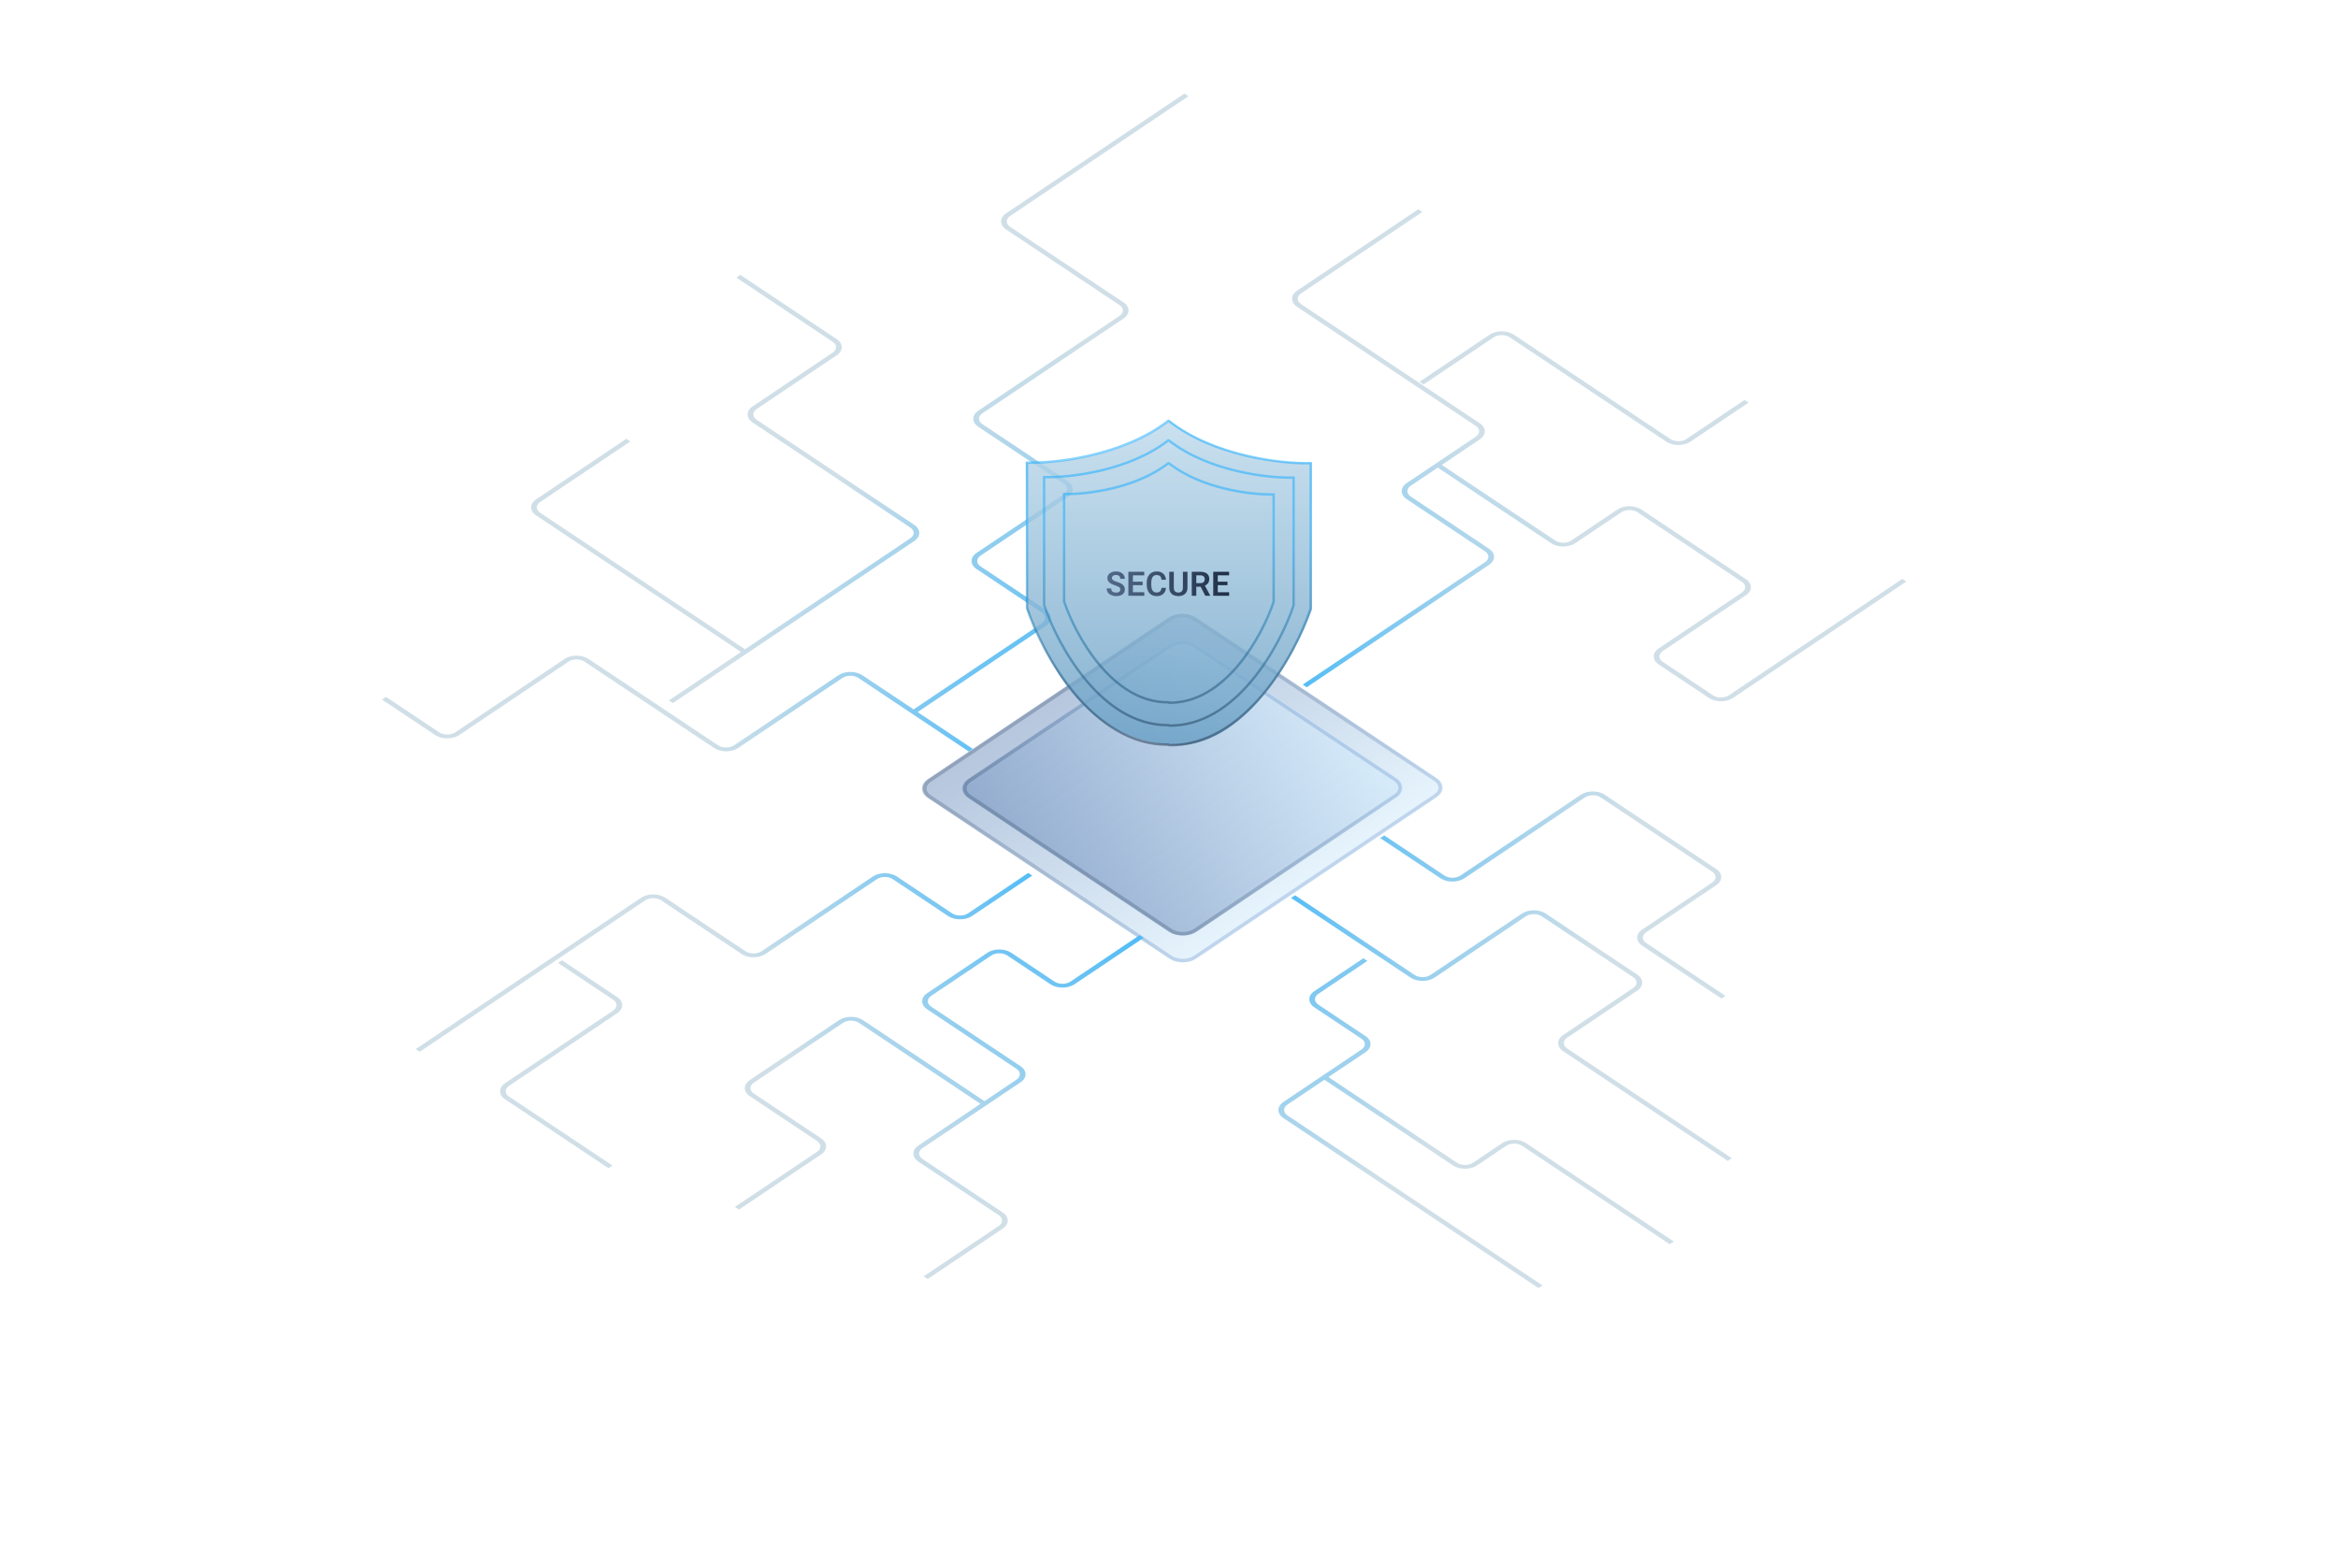 <svg width="677" height="454" viewBox="0 0 677 454" fill="none" xmlns="http://www.w3.org/2000/svg">
<path d="M346.574 277.612L416.197 230.851C418.44 229.344 418.435 226.908 416.187 225.409L346.404 178.887C344.156 177.389 340.516 177.395 338.273 178.901L268.65 225.663C266.407 227.169 266.411 229.605 268.659 231.104L338.442 277.626C340.69 279.125 344.331 279.119 346.574 277.612Z" fill="url(#paint0_linear_629_27364)" fill-opacity="0.5"/>
<path d="M345.992 277.225L415.615 230.463C417.537 229.172 417.534 227.084 415.607 225.799L345.824 179.277C343.897 177.993 340.776 177.998 338.854 179.289L269.231 226.051C267.309 227.342 267.312 229.43 269.239 230.715L339.022 277.237C340.949 278.521 344.07 278.516 345.992 277.225Z" stroke="url(#paint1_linear_629_27364)" stroke-opacity="0.2" strokeWidth="1.398"/>
<path d="M404.57 225.429L346.418 186.661C344.17 185.162 340.529 185.168 338.286 186.675L280.267 225.643C278.024 227.149 278.028 229.585 280.276 231.084L338.429 269.852C340.677 271.351 344.318 271.345 346.561 269.838L404.579 230.87C406.822 229.364 406.818 226.928 404.57 225.429Z" fill="url(#paint2_linear_629_27364)" fill-opacity="0.5"/>
<path d="M403.99 225.818L345.838 187.05C343.911 185.766 340.79 185.771 338.868 187.062L280.849 226.03C278.926 227.321 278.93 229.41 280.857 230.694L339.009 269.462C340.936 270.747 344.057 270.742 345.979 269.45L403.998 230.483C405.921 229.191 405.917 227.103 403.99 225.818Z" stroke="url(#paint3_linear_629_27364)" stroke-opacity="0.2" strokeWidth="1.398"/>
<path fill-rule="evenodd" clip-rule="evenodd" d="M506.323 116.618L489.498 127.918C487.575 129.21 484.455 129.215 482.528 127.93L437.169 97.691C435.884 96.835 433.804 96.838 432.522 97.699L412.215 111.338L411.052 110.563L431.359 96.924C433.282 95.633 436.402 95.627 438.329 96.912L483.688 127.151C484.973 128.008 487.053 128.004 488.335 127.143L505.16 115.842L506.323 116.618ZM552.01 168.428L501.823 202.135C499.901 203.427 496.78 203.432 494.853 202.147L480.315 192.455C478.388 191.171 478.384 189.082 480.307 187.791L504.385 171.619C505.667 170.759 505.664 169.367 504.379 168.51L474.14 148.351C472.856 147.494 470.775 147.498 469.493 148.359L456.149 157.321C454.227 158.612 451.106 158.618 449.179 157.333L416.323 135.429L408.49 140.69C407.209 141.551 407.211 142.943 408.496 143.799L431.175 158.919C433.102 160.203 433.106 162.292 431.183 163.583L378.386 199.044L377.223 198.268L430.02 162.808C431.302 161.947 431.299 160.555 430.015 159.698L407.335 144.579C405.408 143.294 405.405 141.206 407.327 139.914L427.344 126.471C428.625 125.61 428.623 124.218 427.338 123.361L375.583 88.857C373.656 87.573 373.652 85.484 375.575 84.193L410.676 60.618L411.839 61.393L376.738 84.969C375.456 85.829 375.459 87.222 376.743 88.078L428.499 122.582C430.426 123.866 430.429 125.955 428.507 127.246L417.483 134.65L450.339 156.554C451.624 157.41 453.704 157.407 454.986 156.546L468.33 147.583C470.253 146.292 473.374 146.287 475.301 147.571L505.54 167.731C507.467 169.015 507.47 171.104 505.548 172.395L481.47 188.566C480.188 189.427 480.191 190.819 481.475 191.676L496.014 201.368C497.298 202.224 499.379 202.221 500.66 201.36L550.847 167.653L552.01 168.428ZM463.536 230.964C462.252 230.107 460.171 230.111 458.89 230.972L424.078 254.352C422.156 255.643 419.035 255.649 417.108 254.364L399.662 242.734L400.823 241.954L418.268 253.585C419.553 254.441 421.634 254.438 422.915 253.577L457.727 230.196C459.649 228.905 462.77 228.9 464.697 230.184L496.971 251.701C498.898 252.985 498.902 255.073 496.979 256.365L476.673 270.003C475.391 270.864 475.393 272.256 476.678 273.113L499.648 288.426L498.488 289.206L475.518 273.892C473.591 272.608 473.587 270.519 475.51 269.228L495.816 255.589C497.098 254.728 497.096 253.336 495.811 252.48L463.536 230.964ZM446.46 265.391C445.176 264.535 443.095 264.538 441.813 265.399L415.415 283.129C413.492 284.421 410.372 284.426 408.445 283.141L373.844 260.074L375.004 259.295L409.605 282.362C410.89 283.219 412.97 283.215 414.252 282.354L440.65 264.624C442.573 263.332 445.694 263.327 447.621 264.612L474.08 282.251C476.007 283.536 476.011 285.624 474.088 286.915L453.781 300.554C452.5 301.415 452.502 302.807 453.787 303.664L501.472 335.454L500.311 336.233L452.626 304.443C450.699 303.158 450.696 301.07 452.618 299.779L472.925 286.14C474.207 285.279 474.204 283.887 472.92 283.031L446.46 265.391ZM380.57 287.076L394.785 277.529L395.948 278.304L381.733 287.852C380.452 288.712 380.454 290.104 381.739 290.961L395.404 300.071C397.332 301.356 397.335 303.444 395.413 304.736L384.679 311.945L421.897 336.756C423.181 337.613 425.262 337.609 426.543 336.748L434.956 331.098C436.879 329.807 439.999 329.801 441.926 331.086L484.668 359.581L483.508 360.36L440.766 331.865C439.481 331.009 437.401 331.012 436.119 331.873L427.706 337.524C425.784 338.815 422.663 338.82 420.736 337.536L383.519 312.724L372.785 319.933C371.503 320.794 371.506 322.186 372.791 323.042L410.59 348.242L446.644 372.278L445.484 373.057L409.429 349.021L371.63 323.822C369.703 322.537 369.7 320.449 371.622 319.158L382.936 311.559L394.249 303.96C395.531 303.099 395.529 301.707 394.244 300.851L380.578 291.74C378.651 290.456 378.648 288.367 380.57 287.076ZM309.991 284.282L330.008 270.838L331.171 271.614L311.155 285.058C309.232 286.349 306.111 286.354 304.184 285.07L291.682 276.734C290.397 275.878 288.316 275.882 287.035 276.742L269.629 288.433C268.347 289.294 268.35 290.686 269.634 291.542L295.512 308.794C297.439 310.079 297.443 312.167 295.52 313.458L267.091 332.552C265.809 333.413 265.812 334.805 267.096 335.662L290.357 351.169C292.284 352.454 292.288 354.542 290.365 355.833L268.608 370.446L267.445 369.671L289.202 355.058C290.484 354.197 290.482 352.805 289.197 351.949L265.936 336.441C264.009 335.157 264.005 333.068 265.928 331.777L283.914 319.697L248.732 296.242C247.447 295.386 245.367 295.389 244.085 296.25L218.267 313.591C216.985 314.452 216.987 315.844 218.272 316.7L237.753 329.688C239.68 330.972 239.684 333.061 237.761 334.352L213.973 350.329L212.81 349.553L236.598 333.577C237.88 332.716 237.877 331.324 236.593 330.467L217.112 317.48C215.185 316.195 215.181 314.107 217.104 312.816L242.922 295.475C244.845 294.184 247.965 294.178 249.892 295.463L285.074 318.918L294.357 312.683C295.639 311.822 295.636 310.43 294.352 309.573L268.474 292.322C266.547 291.037 266.543 288.949 268.466 287.657L285.872 275.967C287.794 274.676 290.915 274.67 292.842 275.955L305.345 284.29C306.629 285.147 308.71 285.143 309.991 284.282ZM280.334 264.511L297.74 252.82L298.903 253.596L281.497 265.286C279.574 266.577 276.454 266.583 274.527 265.298L258.535 254.637C257.25 253.78 255.17 253.784 253.888 254.645L221.688 276.272C219.765 277.563 216.644 277.568 214.717 276.284L191.457 260.776C190.172 259.92 188.091 259.924 186.81 260.784L121.539 304.623L120.376 303.848L185.647 260.009C187.569 258.718 190.69 258.712 192.617 259.997L215.878 275.504C217.162 276.361 219.243 276.357 220.525 275.496L252.725 253.869C254.648 252.578 257.768 252.573 259.695 253.857L275.687 264.519C276.972 265.375 279.052 265.371 280.334 264.511ZM161.574 278.901L177.566 289.563C178.85 290.419 178.853 291.811 177.571 292.672L146.241 313.715C144.318 315.006 144.322 317.094 146.249 318.379L176.197 338.344L177.358 337.565L147.409 317.6C146.125 316.743 146.122 315.351 147.404 314.49L178.734 293.447C180.657 292.156 180.653 290.068 178.726 288.783L162.734 278.122L161.574 278.901ZM214.379 79.612L242.292 98.22C244.219 99.505 244.223 101.593 242.3 102.885L219.093 118.472C217.811 119.333 217.814 120.725 219.098 121.581L264.748 152.014C266.675 153.299 266.678 155.387 264.756 156.678L245.319 169.733L216.31 189.216L194.843 203.635L193.68 202.859L214.567 188.831L172.697 160.918L155.252 149.287C153.325 148.003 153.321 145.914 155.244 144.623L181.352 127.088L182.515 127.863L156.407 145.398C155.125 146.259 155.127 147.651 156.412 148.508L173.858 160.138L215.727 188.051L244.156 168.957L263.593 155.903C264.874 155.042 264.872 153.65 263.587 152.794L217.938 122.361C216.011 121.076 216.007 118.988 217.93 117.696L241.137 102.109C242.419 101.248 242.417 99.856 241.132 99L213.219 80.391L214.379 79.612ZM242.75 195.584C244.673 194.293 247.793 194.288 249.72 195.572L264.549 205.458L301.681 180.519C302.963 179.658 302.96 178.266 301.676 177.409L282.776 164.81C280.849 163.525 280.846 161.437 282.768 160.145L308.006 143.195C309.288 142.334 309.286 140.942 308.001 140.085L283.286 123.609C281.359 122.324 281.356 120.236 283.278 118.944L324.181 91.472C325.463 90.611 325.461 89.219 324.176 88.363L291.32 66.459C289.393 65.174 289.39 63.086 291.312 61.794L342.949 27.113L344.112 27.889L292.475 62.57C291.193 63.431 291.196 64.823 292.48 65.679L325.336 87.583C327.263 88.868 327.267 90.956 325.345 92.248L284.441 119.72C283.16 120.581 283.162 121.973 284.447 122.829L309.161 139.306C311.088 140.59 311.092 142.679 309.169 143.97L283.931 160.921C282.65 161.782 282.652 163.174 283.937 164.03L302.836 176.63C304.763 177.915 304.767 180.003 302.844 181.294L265.712 206.233L281.704 216.895L280.544 217.674L264.552 207.013L263.389 206.237L248.56 196.352C247.275 195.495 245.195 195.499 243.913 196.36L213.743 216.623C211.821 217.914 208.7 217.919 206.773 216.635L190.49 205.78L169.265 191.629C167.98 190.773 165.9 190.776 164.618 191.637L132.998 212.875C131.075 214.166 127.955 214.171 126.028 212.887L110.617 202.613L111.778 201.834L127.188 212.107C128.473 212.964 130.553 212.96 131.835 212.099L163.455 190.862C165.378 189.571 168.498 189.565 170.425 190.85L191.651 205L207.933 215.855C209.218 216.712 211.299 216.708 212.58 215.847L242.75 195.584Z" fill="url(#paint4_radial_629_27364)"/>
<path d="M338.618 121.767C325.479 132.39 305.42 134.347 297.033 133.998L297.383 176.631C303.323 190.609 312.409 213.323 338.618 215.769C359.585 217.726 374.844 190.492 379.853 176.631V133.998C358.327 134.277 343.394 125.96 338.618 121.767Z" fill="url(#paint5_linear_629_27364)" fill-opacity="0.8"/>
<path d="M324.401 170.75C324.401 170.616 324.381 170.497 324.339 170.392C324.301 170.283 324.229 170.186 324.124 170.1C324.022 170.011 323.877 169.925 323.689 169.842C323.505 169.756 323.266 169.667 322.973 169.575C322.648 169.473 322.345 169.358 322.065 169.231C321.785 169.103 321.538 168.955 321.325 168.786C321.114 168.618 320.95 168.423 320.832 168.203C320.715 167.981 320.656 167.723 320.656 167.429C320.656 167.143 320.716 166.882 320.837 166.646C320.961 166.41 321.137 166.208 321.363 166.039C321.589 165.867 321.855 165.735 322.161 165.643C322.47 165.55 322.81 165.504 323.183 165.504C323.699 165.504 324.145 165.598 324.521 165.786C324.9 165.974 325.193 166.229 325.4 166.55C325.607 166.872 325.71 167.234 325.71 167.635H324.401C324.401 167.418 324.355 167.227 324.263 167.062C324.174 166.896 324.037 166.765 323.852 166.67C323.67 166.574 323.441 166.527 323.164 166.527C322.896 166.527 322.673 166.566 322.495 166.646C322.32 166.726 322.188 166.834 322.099 166.971C322.013 167.108 321.97 167.261 321.97 167.429C321.97 167.557 322 167.672 322.06 167.773C322.121 167.872 322.212 167.966 322.333 168.055C322.454 168.141 322.603 168.223 322.782 168.299C322.963 168.372 323.173 168.446 323.412 168.519C323.795 168.633 324.129 168.761 324.416 168.901C324.706 169.041 324.946 169.2 325.137 169.379C325.331 169.557 325.476 169.758 325.572 169.981C325.671 170.204 325.72 170.457 325.72 170.74C325.72 171.04 325.661 171.307 325.543 171.543C325.425 171.779 325.257 171.979 325.037 172.145C324.817 172.311 324.553 172.436 324.244 172.522C323.938 172.608 323.596 172.651 323.216 172.651C322.879 172.651 322.544 172.607 322.213 172.518C321.885 172.425 321.587 172.288 321.32 172.107C321.052 171.922 320.839 171.69 320.68 171.409C320.52 171.126 320.441 170.795 320.441 170.416H321.759C321.759 170.635 321.794 170.823 321.864 170.979C321.938 171.132 322.04 171.258 322.17 171.357C322.304 171.452 322.46 171.522 322.638 171.567C322.817 171.612 323.009 171.634 323.216 171.634C323.484 171.634 323.704 171.597 323.876 171.524C324.051 171.447 324.182 171.342 324.268 171.209C324.357 171.075 324.401 170.922 324.401 170.75ZM331.343 171.524V172.556H327.645V171.524H331.343ZM328.047 165.6V172.556H326.733V165.6H328.047ZM330.861 168.471V169.479H327.645V168.471H330.861ZM331.329 165.6V166.636H327.645V165.6H331.329ZM336.326 170.267H337.64C337.605 170.732 337.476 171.145 337.253 171.505C337.03 171.862 336.72 172.142 336.322 172.346C335.923 172.55 335.441 172.651 334.874 172.651C334.438 172.651 334.044 172.575 333.694 172.422C333.347 172.266 333.049 172.045 332.8 171.758C332.555 171.468 332.367 171.121 332.237 170.717C332.106 170.309 332.041 169.852 332.041 169.345V168.815C332.041 168.309 332.108 167.852 332.241 167.444C332.375 167.036 332.566 166.689 332.815 166.402C333.066 166.112 333.367 165.889 333.718 165.733C334.071 165.577 334.466 165.499 334.903 165.499C335.47 165.499 335.949 165.604 336.341 165.815C336.732 166.022 337.037 166.307 337.253 166.67C337.47 167.033 337.6 167.45 337.645 167.922H336.331C336.306 167.629 336.242 167.38 336.14 167.176C336.041 166.972 335.892 166.818 335.691 166.713C335.493 166.605 335.231 166.55 334.903 166.55C334.648 166.55 334.423 166.598 334.229 166.694C334.038 166.789 333.879 166.933 333.751 167.124C333.624 167.312 333.528 167.547 333.465 167.831C333.401 168.111 333.369 168.436 333.369 168.805V169.345C333.369 169.699 333.398 170.016 333.455 170.296C333.512 170.576 333.602 170.814 333.723 171.008C333.844 171.202 334 171.35 334.191 171.452C334.382 171.554 334.61 171.605 334.874 171.605C335.196 171.605 335.457 171.554 335.658 171.452C335.861 171.35 336.016 171.201 336.121 171.003C336.229 170.806 336.298 170.56 336.326 170.267ZM342.528 165.6H343.842V170.22C343.842 170.752 343.727 171.199 343.498 171.562C343.268 171.922 342.956 172.194 342.561 172.379C342.166 172.561 341.717 172.651 341.214 172.651C340.704 172.651 340.25 172.561 339.852 172.379C339.454 172.194 339.142 171.922 338.916 171.562C338.69 171.199 338.577 170.752 338.577 170.22V165.6H339.891V170.22C339.891 170.545 339.945 170.81 340.053 171.018C340.161 171.221 340.314 171.373 340.512 171.471C340.709 171.57 340.943 171.619 341.214 171.619C341.488 171.619 341.722 171.57 341.916 171.471C342.114 171.373 342.265 171.221 342.37 171.018C342.475 170.81 342.528 170.545 342.528 170.22V165.6ZM345.089 165.6H347.616C348.145 165.6 348.599 165.679 348.978 165.839C349.357 165.998 349.648 166.233 349.852 166.546C350.056 166.858 350.158 167.242 350.158 167.697C350.158 168.057 350.094 168.369 349.967 168.633C349.839 168.898 349.659 169.119 349.427 169.298C349.197 169.476 348.927 169.616 348.615 169.718L348.204 169.928H345.972L345.963 168.891H347.63C347.901 168.891 348.126 168.844 348.304 168.748C348.482 168.653 348.616 168.52 348.705 168.352C348.798 168.183 348.844 167.99 348.844 167.773C348.844 167.541 348.799 167.34 348.71 167.171C348.621 166.999 348.486 166.867 348.304 166.775C348.122 166.683 347.893 166.636 347.616 166.636H346.402V172.556H345.089V165.6ZM349.016 172.556L347.406 169.441L348.796 169.436L350.425 172.489V172.556H349.016ZM355.92 171.524V172.556H352.222V171.524H355.92ZM352.623 165.6V172.556H351.309V165.6H352.623ZM355.437 168.471V169.479H352.222V168.471H355.437ZM355.905 165.6V166.636H352.222V165.6H355.905Z" fill="url(#paint6_linear_629_27364)"/>
<path fill-rule="evenodd" clip-rule="evenodd" d="M316.215 132.139C308.784 133.903 301.926 134.418 297.731 134.348V176.037C299.962 182.68 304.674 192.597 311.577 200.807C318.501 209.044 327.582 215.511 338.532 215.324L338.535 215.484C349.418 215.61 358.449 209.164 365.342 200.965C372.244 192.754 376.957 182.838 379.187 176.194V134.506C374.992 134.575 368.135 134.061 360.703 132.297C353.132 130.5 344.939 127.4 338.357 122.275C331.811 127.306 323.709 130.361 316.215 132.139ZM338.521 121.671L338.322 121.417C331.816 126.547 323.644 129.658 316.054 131.459C308.466 133.261 301.487 133.746 297.391 133.642L297.032 133.633V133.991V176.094V176.151L297.05 176.205C299.295 182.912 304.052 192.943 311.042 201.257C317.994 209.526 327.2 216.149 338.377 216.025L338.375 216.18C349.627 216.372 358.89 209.725 365.877 201.415C372.866 193.101 377.624 183.07 379.868 176.362L379.886 176.308V176.252V134.149V133.79L379.528 133.8C375.432 133.904 368.453 133.418 360.865 131.617C353.275 129.816 345.102 126.704 338.597 121.575L338.521 121.671ZM302.688 138.544C306.385 138.601 312.397 138.146 318.91 136.6C325.492 135.038 332.611 132.355 338.37 127.939C344.159 132.438 351.358 135.16 358.009 136.739C364.522 138.285 370.534 138.74 374.23 138.683V175.291C372.269 181.128 368.129 189.84 362.066 197.052C356.008 204.257 348.078 209.915 338.525 209.803L338.523 209.663C328.912 209.827 320.938 204.151 314.853 196.913C308.79 189.701 304.649 180.99 302.688 175.152V138.544ZM338.387 210.364C328.541 210.472 320.435 204.638 314.318 197.363C308.168 190.047 303.983 181.222 302.008 175.32L301.99 175.266V175.209V138.188V137.829L302.348 137.838C305.946 137.93 312.079 137.503 318.748 135.92C325.419 134.337 332.598 131.603 338.312 127.098L338.514 127.354L338.607 127.237C344.321 131.742 351.5 134.476 358.171 136.059C364.84 137.642 370.973 138.069 374.571 137.977L374.929 137.968V138.326V175.348V175.405L374.911 175.459C372.936 181.361 368.751 190.186 362.6 197.501C356.453 204.813 348.297 210.669 338.384 210.5L338.387 210.364ZM308.468 143.436C311.582 143.479 316.609 143.093 322.051 141.801C327.571 140.491 333.545 138.242 338.384 134.542C343.25 138.312 349.29 140.594 354.869 141.918C360.311 143.209 365.337 143.595 368.451 143.553V174.237C366.804 179.136 363.33 186.441 358.246 192.489C353.162 198.536 346.515 203.274 338.514 203.181L338.512 203.063C330.464 203.2 323.78 198.447 318.674 192.373C313.589 186.325 310.115 179.019 308.468 174.121V143.436ZM338.398 203.763C330.104 203.854 323.281 198.94 318.139 192.823C312.967 186.671 309.448 179.252 307.788 174.289L307.769 174.235V174.178V143.08V142.722L308.128 142.731C311.145 142.808 316.292 142.45 321.89 141.121C327.488 139.792 333.511 137.498 338.301 133.721L338.506 133.98L338.618 133.837C343.409 137.615 349.431 139.909 355.03 141.238C360.627 142.566 365.774 142.924 368.792 142.847L369.15 142.838V143.197V174.294V174.351L369.132 174.405C367.471 179.368 363.952 186.788 358.781 192.939C353.612 199.087 346.747 204.02 338.396 203.878L338.398 203.763Z" fill="url(#paint7_linear_629_27364)" fill-opacity="0.5"/>
<defs>
<linearGradient id="paint0_linear_629_27364" x1="381.385" y1="254.231" x2="333.116" y2="182.364" gradientUnits="userSpaceOnUse">
<stop stop-color="#CFEAFC"/>
<stop offset="1" stop-color="#6C8EBD"/>
</linearGradient>
<linearGradient id="paint1_linear_629_27364" x1="301.336" y1="202.933" x2="349.605" y2="274.8" gradientUnits="userSpaceOnUse">
<stop stop-color="#00132E"/>
<stop offset="1" stop-color="#215CAE"/>
</linearGradient>
<linearGradient id="paint2_linear_629_27364" x1="375.494" y1="206.045" x2="334.64" y2="267.326" gradientUnits="userSpaceOnUse">
<stop stop-color="#CFEAFC"/>
<stop offset="1" stop-color="#6C8EBD"/>
</linearGradient>
<linearGradient id="paint3_linear_629_27364" x1="309.998" y1="250.811" x2="350.853" y2="189.53" gradientUnits="userSpaceOnUse">
<stop stop-color="#00132E"/>
<stop offset="1" stop-color="#215CAE"/>
</linearGradient>
<radialGradient id="paint4_radial_629_27364" cx="0" cy="0" r="1" gradientUnits="userSpaceOnUse" gradientTransform="translate(338.5 227) rotate(146.113) scale(200.061 191.557)">
<stop stop-color="#12AAFF"/>
<stop offset="0.681" stop-color="#D0DFE7"/>
</radialGradient>
<linearGradient id="paint5_linear_629_27364" x1="338.443" y1="121.767" x2="338.443" y2="215.869" gradientUnits="userSpaceOnUse">
<stop stop-color="#BDD9EB"/>
<stop offset="1" stop-color="#669EC4"/>
</linearGradient>
<linearGradient id="paint6_linear_629_27364" x1="353.709" y1="163.389" x2="319.178" y2="169.691" gradientUnits="userSpaceOnUse">
<stop stop-color="#213147"/>
<stop offset="1" stop-color="#546B8C"/>
</linearGradient>
<linearGradient id="paint7_linear_629_27364" x1="338.459" y1="121.417" x2="338.459" y2="216.185" gradientUnits="userSpaceOnUse">
<stop offset="0.328" stop-color="#12AAFF"/>
<stop offset="1" stop-color="#213147"/>
</linearGradient>
</defs>
</svg>
